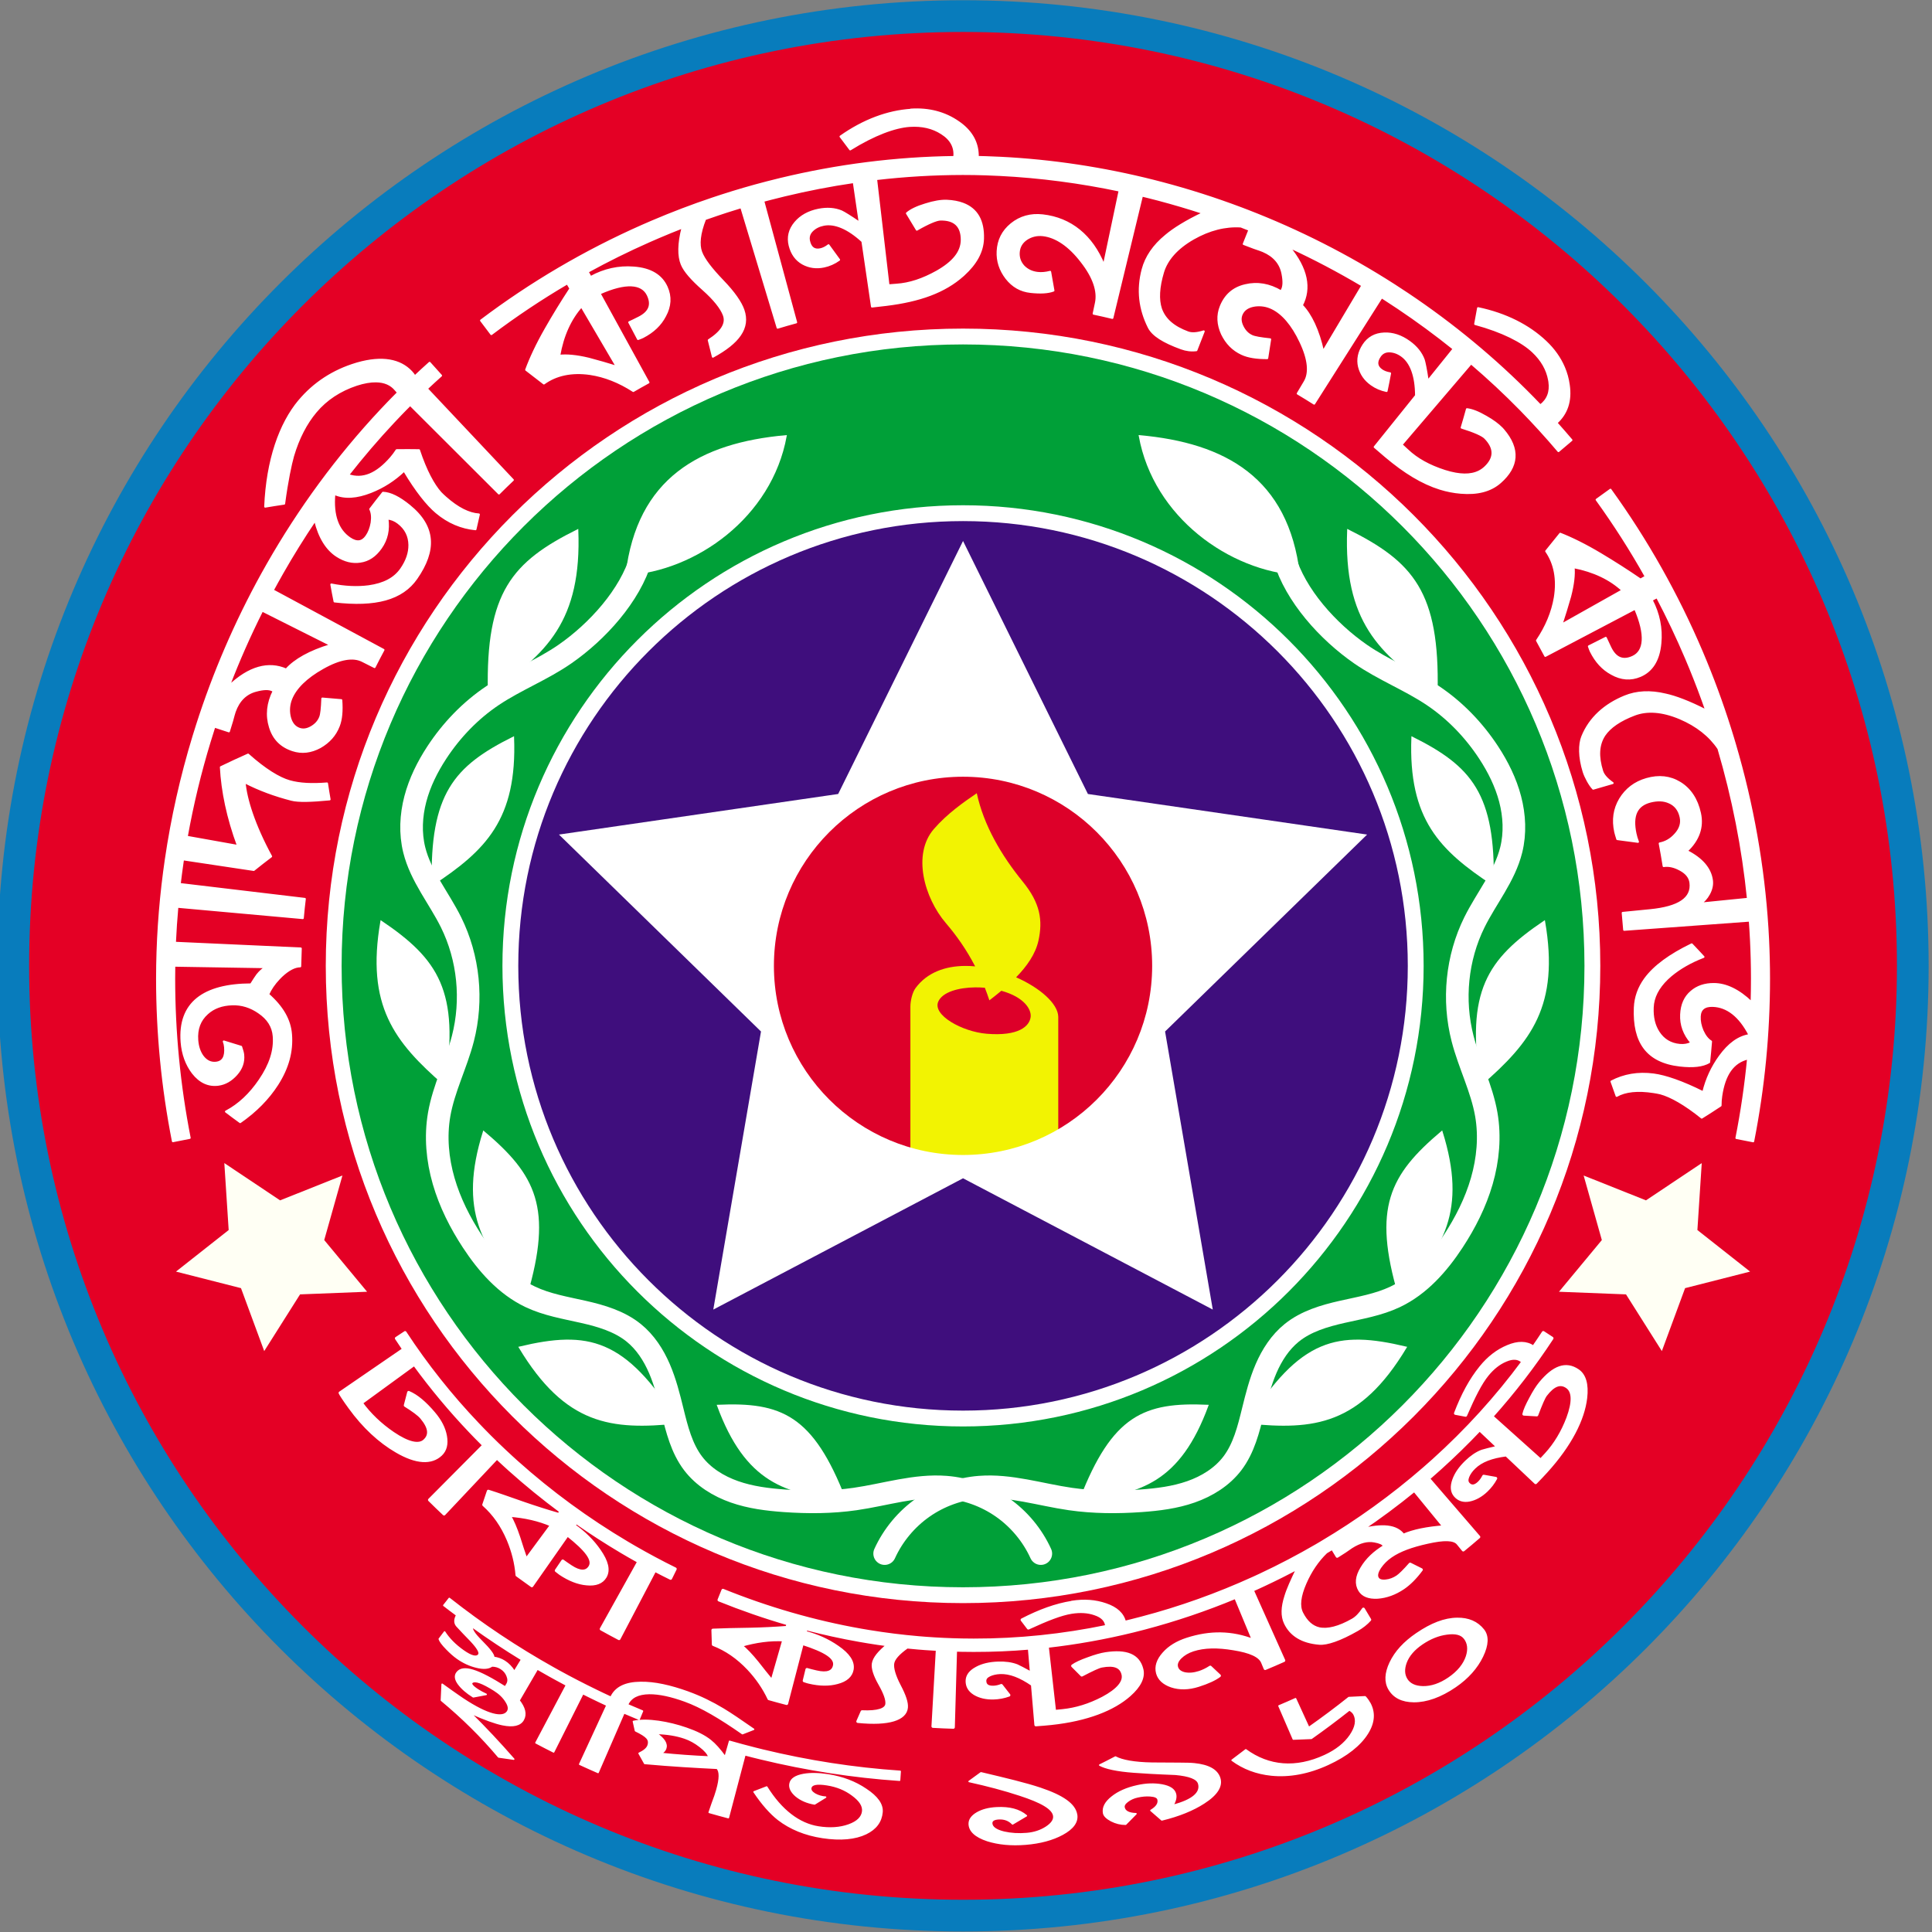 <?xml version="1.0" encoding="UTF-8" standalone="no"?>
<!-- Created with Inkscape (http://www.inkscape.org/) -->

<svg
   width="250"
   height="250"
   viewBox="0 0 66.146 66.146"
   version="1.1"
   id="svg26062"
   xmlns="http://www.w3.org/2000/svg"
   xmlns:svg="http://www.w3.org/2000/svg"
   xmlns:rdf="http://www.w3.org/1999/02/22-rdf-syntax-ns#"
   xmlns:cc="http://creativecommons.org/ns#"
   xmlns:dc="http://purl.org/dc/elements/1.1/">
  <rect x="0" y="0" width="66.146" height="66.146" fill="#808080" stroke="none"/>
  <title
     id="title26388">Adamjee Cantonment College Monogram</title>
  <defs
     id="defs26059" />
  <g
     id="layer1">
    <g
       id="g25845"
       transform="matrix(1.285,0,0,1.285,-229.996,21.841)">
      <path
         d="m 179.339,8.737 c 0,-13.976 11.33,-25.305 25.305,-25.305 13.976,0 25.305,11.33 25.305,25.305 0,13.976 -11.33,25.305 -25.305,25.305 -13.976,0 -25.305,-11.33 -25.305,-25.305 z"
         fill="#4472c4"
         fill-rule="evenodd"
         id="path955"
         style="fill:#e40025;fill-opacity:1;stroke:#087cbc;stroke-width:0.845;stroke-miterlimit:4;stroke-dasharray:none;stroke-opacity:1" />
      <path
         d="m 187.876,8.737 c 0,-9.261 7.507,-16.768 16.768,-16.768 9.261,0 16.768,7.507 16.768,16.768 0,9.261 -7.507,16.768 -16.768,16.768 -9.261,0 -16.768,-7.507 -16.768,-16.768 z"
         fill="#4472c4"
         fill-rule="evenodd"
         id="path7807"
         style="fill:#00a038;fill-opacity:1;stroke:#ffffff;stroke-width:0.422;stroke-miterlimit:4;stroke-dasharray:none;stroke-opacity:1" />
      <path
         d="m 192.583,8.737 c 0,-6.661 5.4,-12.061 12.061,-12.061 6.661,0 12.061,5.4 12.061,12.061 0,6.661 -5.4,12.061 -12.061,12.061 -6.661,0 -12.061,-5.4 -12.061,-12.061 z"
         fill="#4472c4"
         fill-rule="evenodd"
         id="path10870"
         style="fill:#3f0e7d;fill-opacity:1;stroke:#ffffff;stroke-width:0.422;stroke-miterlimit:4;stroke-dasharray:none;stroke-opacity:1" />
      <g
         id="g24955">
        <path
           id="path46329"
           style="fill:#fffff4;fill-opacity:1;fill-rule:evenodd;stroke-width:0.045"
           d="m 188.766,17.42 -1.786,0.07 -0.955,1.511 -0.619,-1.677 -1.732,-0.441 1.404,-1.107 -0.116,-1.784 1.486,0.993 1.661,-0.662 -0.485,1.72 z" />
        <path
           id="path46525"
           style="fill:#fffff4;fill-opacity:1;fill-rule:evenodd;stroke-width:0.045"
           d="m 220.522,17.42 1.786,0.07 0.955,1.511 0.619,-1.677 1.732,-0.441 -1.404,-1.107 0.116,-1.784 -1.486,0.993 -1.661,-0.662 0.485,1.72 z" />
      </g>
      <g
         id="g62035"
         transform="matrix(0.169,0,0,0.169,237.038,-52.446)">
        <g
           id="g61806"
           transform="translate(-300.839,214.468)">
          <path
             style="fill:#ffffff;fill-opacity:1;stroke:#ffffff;stroke-width:0.265px;stroke-linecap:butt;stroke-linejoin:miter;stroke-opacity:1"
             d="M 56.092,85.857 C 57.876,70.724 67.76,65.242 81.227,64.029 78.902,76.795 66.952,85.215 56.092,85.857 Z"
             id="path59615" />
          <path
             style="fill:#ffffff;fill-opacity:1;stroke:#ffffff;stroke-width:0.265px;stroke-linecap:butt;stroke-linejoin:miter;stroke-opacity:1"
             d="M 34.376,104.377 C 34.044,88.703 38.168,83.964 48.374,78.88 48.922,93.058 43.453,98.381 34.376,104.377 Z"
             id="path59982" />
          <path
             style="fill:#ffffff;fill-opacity:1;stroke:#ffffff;stroke-width:0.241px;stroke-linecap:butt;stroke-linejoin:miter;stroke-opacity:1"
             d="m 25.52,134.749 c -0.302,-14.265 3.451,-18.577 12.739,-23.204 0.499,12.903 -4.478,17.747 -12.739,23.204 z"
             id="path60336" />
          <path
             style="fill:#ffffff;fill-opacity:1;stroke:#ffffff;stroke-width:0.251px;stroke-linecap:butt;stroke-linejoin:miter;stroke-opacity:1"
             d="m 27.383,166.256 c 2.271,-14.678 -1.01,-19.643 -9.958,-25.693 -2.287,13.245 2.183,18.927 9.958,25.693 z"
             id="path60338" />
          <path
             style="fill:#ffffff;fill-opacity:1;stroke:#ffffff;stroke-width:0.246px;stroke-linecap:butt;stroke-linejoin:miter;stroke-opacity:1"
             d="m 40.332,199.506 c 4.044,-13.77 1.394,-18.917 -6.748,-25.786 -3.886,12.397 -0.142,18.374 6.748,25.786 z"
             id="path60420" />
          <path
             style="fill:#ffffff;fill-opacity:1;stroke:#ffffff;stroke-width:0.266px;stroke-linecap:butt;stroke-linejoin:miter;stroke-opacity:1"
             d="m 64.128,219.592 c -8.299,-13.248 -14.114,-14.442 -24.878,-11.88 7.312,12.148 14.499,12.934 24.878,11.88 z"
             id="path60422" />
          <path
             style="fill:#ffffff;fill-opacity:1;stroke:#ffffff;stroke-width:0.241px;stroke-linecap:butt;stroke-linejoin:miter;stroke-opacity:1"
             d="m 90.558,231.653 c -5.117,-13.172 -10.076,-15.221 -20.068,-14.775 4.427,12.028 10.674,13.947 20.068,14.775 z"
             id="path60588" />
          <path
             style="fill:none;stroke:#ffffff;stroke-width:3.565;stroke-linecap:round;stroke-linejoin:round;stroke-miterlimit:4;stroke-dasharray:none;stroke-opacity:1"
             d="m 121.421,240.222 c -1.324,-2.907 -3.438,-5.449 -6.054,-7.28 -2.617,-1.832 -5.729,-2.948 -8.913,-3.196 -4.811,-0.376 -9.536,1.182 -14.312,1.871 -3.681,0.531 -7.422,0.544 -11.132,0.281 -2.67,-0.19 -5.354,-0.527 -7.881,-1.412 -2.526,-0.884 -4.904,-2.352 -6.525,-4.482 -1.812,-2.381 -2.553,-5.382 -3.267,-8.287 -0.556,-2.262 -1.127,-4.534 -2.05,-6.672 -0.924,-2.138 -2.226,-4.156 -4.037,-5.621 -2.255,-1.824 -5.131,-2.674 -7.96,-3.313 -2.829,-0.639 -5.732,-1.121 -8.352,-2.364 -3.853,-1.828 -6.791,-5.164 -9.131,-8.729 -1.938,-2.953 -3.552,-6.142 -4.531,-9.536 -0.979,-3.394 -1.311,-7.002 -0.708,-10.483 0.715,-4.125 2.698,-7.92 3.742,-11.974 1.565,-6.077 0.915,-12.712 -1.871,-18.335 -1.901,-3.837 -4.771,-7.256 -5.8,-11.412 -0.649,-2.622 -0.513,-5.404 0.172,-8.017 0.684,-2.613 1.903,-5.065 3.383,-7.324 2.311,-3.528 5.29,-6.632 8.793,-8.98 3.645,-2.443 7.806,-4.047 11.412,-6.548 5.089,-3.53 10.275,-9.212 12.02,-15.154"
             id="path60789" />
        </g>
        <g
           id="g62015"
           transform="matrix(-1,0,0,1,-82.617,214.468)">
          <path
             style="fill:#ffffff;fill-opacity:1;stroke:#ffffff;stroke-width:0.265px;stroke-linecap:butt;stroke-linejoin:miter;stroke-opacity:1"
             d="M 56.092,85.857 C 57.876,70.724 67.76,65.242 81.227,64.029 78.902,76.795 66.952,85.215 56.092,85.857 Z"
             id="path61999" />
          <path
             style="fill:#ffffff;fill-opacity:1;stroke:#ffffff;stroke-width:0.265px;stroke-linecap:butt;stroke-linejoin:miter;stroke-opacity:1"
             d="M 34.376,104.377 C 34.044,88.703 38.168,83.964 48.374,78.88 48.922,93.058 43.453,98.381 34.376,104.377 Z"
             id="path62001" />
          <path
             style="fill:#ffffff;fill-opacity:1;stroke:#ffffff;stroke-width:0.241px;stroke-linecap:butt;stroke-linejoin:miter;stroke-opacity:1"
             d="m 25.52,134.749 c -0.302,-14.265 3.451,-18.577 12.739,-23.204 0.499,12.903 -4.478,17.747 -12.739,23.204 z"
             id="path62003" />
          <path
             style="fill:#ffffff;fill-opacity:1;stroke:#ffffff;stroke-width:0.251px;stroke-linecap:butt;stroke-linejoin:miter;stroke-opacity:1"
             d="m 27.383,166.256 c 2.271,-14.678 -1.01,-19.643 -9.958,-25.693 -2.287,13.245 2.183,18.927 9.958,25.693 z"
             id="path62005" />
          <path
             style="fill:#ffffff;fill-opacity:1;stroke:#ffffff;stroke-width:0.246px;stroke-linecap:butt;stroke-linejoin:miter;stroke-opacity:1"
             d="m 40.332,199.506 c 4.044,-13.77 1.394,-18.917 -6.748,-25.786 -3.886,12.397 -0.142,18.374 6.748,25.786 z"
             id="path62007" />
          <path
             style="fill:#ffffff;fill-opacity:1;stroke:#ffffff;stroke-width:0.266px;stroke-linecap:butt;stroke-linejoin:miter;stroke-opacity:1"
             d="m 64.128,219.592 c -8.299,-13.248 -14.114,-14.442 -24.878,-11.88 7.312,12.148 14.499,12.934 24.878,11.88 z"
             id="path62009" />
          <path
             style="fill:#ffffff;fill-opacity:1;stroke:#ffffff;stroke-width:0.241px;stroke-linecap:butt;stroke-linejoin:miter;stroke-opacity:1"
             d="m 90.558,231.653 c -5.117,-13.172 -10.076,-15.221 -20.068,-14.775 4.427,12.028 10.674,13.947 20.068,14.775 z"
             id="path62011" />
          <path
             style="fill:none;stroke:#ffffff;stroke-width:3.565;stroke-linecap:round;stroke-linejoin:round;stroke-miterlimit:4;stroke-dasharray:none;stroke-opacity:1"
             d="m 121.421,240.222 c -1.324,-2.907 -3.438,-5.449 -6.054,-7.28 -2.617,-1.832 -5.729,-2.948 -8.913,-3.196 -4.811,-0.376 -9.536,1.182 -14.312,1.871 -3.681,0.531 -7.422,0.544 -11.132,0.281 -2.67,-0.19 -5.354,-0.527 -7.881,-1.412 -2.526,-0.884 -4.904,-2.352 -6.525,-4.482 -1.812,-2.381 -2.553,-5.382 -3.267,-8.287 -0.556,-2.262 -1.127,-4.534 -2.05,-6.672 -0.924,-2.138 -2.226,-4.156 -4.037,-5.621 -2.255,-1.824 -5.131,-2.674 -7.96,-3.313 -2.829,-0.639 -5.732,-1.121 -8.352,-2.364 -3.853,-1.828 -6.791,-5.164 -9.131,-8.729 -1.938,-2.953 -3.552,-6.142 -4.531,-9.536 -0.979,-3.394 -1.311,-7.002 -0.708,-10.483 0.715,-4.125 2.698,-7.92 3.742,-11.974 1.565,-6.077 0.915,-12.712 -1.871,-18.335 -1.901,-3.837 -4.771,-7.256 -5.8,-11.412 -0.649,-2.622 -0.513,-5.404 0.172,-8.017 0.684,-2.613 1.903,-5.065 3.383,-7.324 2.311,-3.528 5.29,-6.632 8.793,-8.98 3.645,-2.443 7.806,-4.047 11.412,-6.548 5.089,-3.53 10.275,-9.212 12.02,-15.154"
             id="path62013" />
        </g>
      </g>
      <path
         id="path8371"
         style="fill:#ffffff;fill-opacity:1;stroke:#ffffff;stroke-width:0.053;stroke-linecap:round;stroke-linejoin:round;stroke-miterlimit:4;stroke-dasharray:none;stroke-opacity:1"
         d="m 221.894,-3.949 -0.369,0.266 c 0.475,0.658 0.912,1.342 1.309,2.049 l -0.14,0.079 c -0.349,-0.239 -0.701,-0.464 -1.056,-0.676 -0.418,-0.25 -0.783,-0.428 -1.082,-0.545 -0.124,0.156 -0.249,0.311 -0.375,0.465 0.228,0.327 0.309,0.746 0.23,1.235 -0.067,0.393 -0.226,0.776 -0.475,1.145 0.075,0.136 0.149,0.272 0.222,0.41 l 2.393,-1.258 c 0.302,0.705 0.255,1.137 -0.063,1.283 -0.264,0.121 -0.46,0.036 -0.597,-0.246 -0.05,-0.103 -0.091,-0.19 -0.122,-0.261 l -0.45,0.227 c 0.022,0.064 0.038,0.108 0.05,0.132 0.137,0.275 0.319,0.474 0.555,0.601 0.253,0.143 0.509,0.165 0.766,0.055 0.308,-0.132 0.494,-0.418 0.534,-0.87 0.038,-0.397 -0.04,-0.786 -0.232,-1.153 l 0.143,-0.075 c 0.279,0.531 0.537,1.074 0.772,1.626 0.039,0.091 0.077,0.183 0.115,0.275 0.151,0.369 0.293,0.743 0.424,1.12 -0.455,-0.233 -0.822,-0.37 -1.082,-0.426 -0.415,-0.1 -0.777,-0.077 -1.089,0.051 -0.528,0.216 -0.93,0.571 -1.132,1.069 -0.081,0.199 -0.087,0.54 0.037,0.937 0.043,0.137 0.158,0.354 0.254,0.451 l 0.518,-0.15 c -0.153,-0.108 -0.245,-0.212 -0.279,-0.318 -0.122,-0.39 -0.106,-0.705 0.06,-0.959 0.145,-0.214 0.413,-0.4 0.806,-0.548 0.327,-0.123 0.731,-0.101 1.206,0.099 0.451,0.192 0.796,0.465 1.026,0.808 0.385,1.306 0.65,2.647 0.786,4.002 l -1.276,0.128 c 0.093,-0.052 0.174,-0.138 0.24,-0.259 0.066,-0.122 0.092,-0.243 0.077,-0.36 -0.04,-0.312 -0.266,-0.579 -0.671,-0.782 0.314,-0.294 0.434,-0.636 0.352,-1.009 -0.081,-0.372 -0.264,-0.645 -0.535,-0.81 -0.265,-0.162 -0.561,-0.192 -0.885,-0.1 -0.315,0.089 -0.549,0.271 -0.71,0.536 -0.157,0.265 -0.198,0.552 -0.128,0.875 0.008,0.038 0.027,0.1 0.055,0.19 0.184,0.023 0.367,0.047 0.551,0.073 -0.029,-0.074 -0.051,-0.148 -0.066,-0.22 -0.1,-0.474 0.022,-0.759 0.4,-0.854 0.186,-0.046 0.349,-0.041 0.489,0.02 0.166,0.068 0.272,0.201 0.314,0.396 0.036,0.163 -0.013,0.319 -0.147,0.462 -0.117,0.131 -0.255,0.209 -0.411,0.239 0.038,0.2 0.073,0.401 0.105,0.603 0.134,-0.021 0.281,0.01 0.44,0.097 0.164,0.087 0.256,0.203 0.274,0.345 0.054,0.419 -0.312,0.658 -1.073,0.733 l -0.732,0.072 c 0.015,0.15 0.028,0.3 0.039,0.451 l 3.347,-0.245 c 0.006,0.077 0.011,0.154 0.016,0.23 0.006,0.094 0.011,0.188 0.016,0.282 0.017,0.345 0.026,0.69 0.026,1.035 0,0.211 -0.003,0.422 -0.009,0.633 -0.346,-0.332 -0.684,-0.489 -1.001,-0.491 -0.248,-0.002 -0.449,0.068 -0.605,0.203 -0.171,0.144 -0.26,0.346 -0.272,0.609 -0.013,0.277 0.077,0.525 0.274,0.754 -0.088,0.048 -0.191,0.067 -0.308,0.057 -0.247,-0.022 -0.433,-0.136 -0.564,-0.335 -0.118,-0.181 -0.17,-0.4 -0.159,-0.662 0.011,-0.276 0.14,-0.527 0.388,-0.767 0.03,-0.029 0.062,-0.058 0.097,-0.087 0.237,-0.197 0.526,-0.363 0.868,-0.494 -0.104,-0.114 -0.209,-0.225 -0.314,-0.335 -0.582,0.281 -0.994,0.583 -1.24,0.916 0,1e-7 0,1e-7 0,1e-7 -0.173,0.237 -0.264,0.492 -0.276,0.773 -0.037,0.913 0.321,1.439 1.201,1.54 0.349,0.04 0.607,0.012 0.779,-0.089 0.019,-0.183 0.037,-0.367 0.051,-0.551 -0.089,-0.055 -0.164,-0.15 -0.225,-0.285 -0.057,-0.135 -0.082,-0.262 -0.076,-0.383 0.009,-0.194 0.124,-0.289 0.349,-0.281 0.377,0.013 0.713,0.262 0.978,0.778 -0.294,0.045 -0.554,0.237 -0.792,0.565 -0.212,0.292 -0.357,0.609 -0.442,0.959 -0.561,-0.281 -1.01,-0.433 -1.322,-0.474 -0.417,-0.055 -0.791,0.013 -1.123,0.186 0.047,0.127 0.093,0.255 0.137,0.384 0.23,-0.131 0.56,-0.168 0.989,-0.101 0.065,0.01 0.124,0.021 0.179,0.034 0.274,0.074 0.65,0.283 1.1,0.646 0.168,-0.105 0.336,-0.212 0.502,-0.323 -1.3e-4,-0.088 0.006,-0.172 0.018,-0.254 0.084,-0.571 0.31,-0.904 0.715,-1 -0.069,0.711 -0.172,1.419 -0.311,2.12 l 0.447,0.088 c 0.281,-1.427 0.422,-2.88 0.422,-4.333 -1.8e-4,-0.353 -0.009,-0.706 -0.026,-1.058 -0.005,-0.096 -0.01,-0.192 -0.016,-0.288 -0.104,-1.658 -0.396,-3.3 -0.864,-4.891 -0.018,-0.061 -0.036,-0.121 -0.054,-0.182 -0.207,-0.683 -0.446,-1.356 -0.717,-2.017 -0.038,-0.094 -0.077,-0.187 -0.117,-0.28 -0.647,-1.52 -1.462,-2.969 -2.43,-4.31 z m 0.319,2.681 -1.624,0.913 c 0.081,-0.246 0.158,-0.496 0.23,-0.749 0.084,-0.323 0.113,-0.586 0.093,-0.781 0.538,0.104 0.977,0.315 1.302,0.617 z M 203.259,-14.072 c -0.621,0.041 -1.263,0.278 -1.879,0.713 0.087,0.114 0.173,0.228 0.258,0.343 0.643,-0.4 1.191,-0.599 1.585,-0.626 0.328,-0.022 0.614,0.045 0.849,0.197 0.257,0.161 0.366,0.374 0.339,0.631 -1.561,0.02 -3.114,0.219 -4.625,0.583 -0.126,0.03 -0.251,0.062 -0.376,0.094 -0.405,0.105 -0.807,0.222 -1.205,0.351 -0.077,0.025 -0.154,0.05 -0.231,0.076 -0.548,0.184 -1.089,0.39 -1.62,0.617 -0.086,0.037 -0.172,0.074 -0.258,0.112 -1.521,0.673 -2.965,1.52 -4.294,2.523 l 0.274,0.363 c 0.648,-0.489 1.325,-0.941 2.025,-1.352 l 0.082,0.139 c -0.232,0.353 -0.451,0.71 -0.656,1.07 -0.242,0.423 -0.412,0.792 -0.523,1.094 0.159,0.121 0.317,0.242 0.473,0.365 0.322,-0.234 0.74,-0.324 1.229,-0.254 0.394,0.059 0.779,0.212 1.153,0.454 0.134,-0.078 0.268,-0.154 0.404,-0.228 l -1.302,-2.371 c 0.7,-0.314 1.133,-0.274 1.284,0.041 0.126,0.262 0.044,0.459 -0.236,0.601 -0.102,0.052 -0.188,0.094 -0.259,0.126 l 0.235,0.446 c 0.064,-0.023 0.107,-0.04 0.131,-0.053 0.272,-0.141 0.467,-0.326 0.59,-0.564 0.139,-0.255 0.157,-0.511 0.042,-0.767 -0.137,-0.306 -0.425,-0.488 -0.878,-0.52 -0.398,-0.032 -0.786,0.053 -1.149,0.253 l -0.078,-0.141 c 0.533,-0.293 1.079,-0.563 1.635,-0.809 0.084,-0.037 0.168,-0.074 0.253,-0.11 0.212,-0.091 0.426,-0.178 0.641,-0.262 -0.113,0.434 -0.113,0.763 -0.023,0.982 0.075,0.183 0.268,0.401 0.571,0.669 0.301,0.267 0.481,0.499 0.55,0.681 0.086,0.228 -0.053,0.446 -0.401,0.672 0.036,0.147 0.073,0.294 0.11,0.44 0.686,-0.375 0.979,-0.766 0.814,-1.243 -0.07,-0.201 -0.25,-0.466 -0.552,-0.778 -0.305,-0.318 -0.499,-0.568 -0.574,-0.766 -0.075,-0.2 -0.047,-0.496 0.105,-0.881 0.115,-0.041 0.23,-0.08 0.345,-0.119 0.075,-0.025 0.151,-0.05 0.226,-0.075 0.13,-0.042 0.26,-0.083 0.391,-0.122 l 0.97,3.211 c 0.164,-0.05 0.328,-0.097 0.494,-0.142 l -0.877,-3.237 c 0.067,-0.018 0.134,-0.036 0.202,-0.053 0.122,-0.032 0.245,-0.063 0.368,-0.092 0.608,-0.146 1.223,-0.266 1.842,-0.356 l 0.159,1.087 c -0.251,-0.173 -0.422,-0.276 -0.488,-0.306 -0.178,-0.074 -0.383,-0.089 -0.61,-0.044 -0.265,0.053 -0.473,0.169 -0.619,0.342 -0.158,0.186 -0.205,0.391 -0.15,0.613 0.056,0.222 0.172,0.38 0.344,0.478 0.176,0.097 0.365,0.123 0.57,0.08 0.144,-0.03 0.278,-0.09 0.403,-0.179 -0.092,-0.13 -0.186,-0.259 -0.282,-0.388 -0.073,0.057 -0.145,0.093 -0.217,0.108 -0.161,0.034 -0.262,-0.039 -0.302,-0.221 -0.023,-0.105 0.004,-0.197 0.083,-0.276 0.079,-0.079 0.182,-0.131 0.307,-0.156 0.292,-0.058 0.647,0.087 1.032,0.441 l 0.255,1.738 c 0.151,-0.017 0.274,-0.031 0.383,-0.044 0.883,-0.109 1.545,-0.342 2.04,-0.783 0.008,-0.007 0.015,-0.014 0.022,-0.02 0.323,-0.295 0.502,-0.609 0.513,-0.96 0.014,-0.475 -0.158,-0.79 -0.535,-0.932 -0.122,-0.046 -0.266,-0.073 -0.429,-0.08 -0.154,-0.006 -0.345,0.026 -0.571,0.098 -0.226,0.068 -0.39,0.148 -0.492,0.236 0.09,0.145 0.178,0.291 0.264,0.437 0.311,-0.179 0.525,-0.266 0.621,-0.269 0.386,-0.012 0.575,0.174 0.576,0.537 5.7e-4,0.329 -0.23,0.602 -0.661,0.847 -0.377,0.211 -0.73,0.328 -1.08,0.351 -0.07,0.005 -0.14,0.01 -0.211,0.016 l -0.33,-2.83 c 0.766,-0.089 1.538,-0.135 2.311,-0.136 0.203,1.57e-4 0.406,0.003 0.608,0.01 0.127,0.004 0.253,0.009 0.38,0.016 1.073,0.054 2.14,0.195 3.189,0.416 l -0.419,1.986 c -0.32,-0.783 -0.885,-1.242 -1.631,-1.326 -0.32,-0.036 -0.601,0.044 -0.834,0.233 -0.233,0.19 -0.351,0.432 -0.366,0.721 -0.014,0.266 0.067,0.506 0.233,0.722 0.17,0.217 0.383,0.337 0.647,0.365 0.26,0.028 0.461,0.018 0.607,-0.037 -0.028,-0.166 -0.057,-0.333 -0.088,-0.499 -0.119,0.031 -0.23,0.041 -0.333,0.029 -0.151,-0.017 -0.276,-0.076 -0.376,-0.179 -0.096,-0.107 -0.139,-0.232 -0.127,-0.377 0.012,-0.144 0.08,-0.26 0.208,-0.347 0.132,-0.086 0.279,-0.12 0.439,-0.102 0.342,0.04 0.696,0.274 1.024,0.702 0.333,0.424 0.449,0.797 0.385,1.101 l -0.061,0.288 c 0.167,0.035 0.333,0.073 0.499,0.113 l 0.789,-3.259 c 0.065,0.016 0.13,0.032 0.195,0.048 0.08,0.02 0.159,0.041 0.238,0.061 0.403,0.107 0.803,0.225 1.199,0.355 -0.462,0.22 -0.793,0.429 -0.995,0.601 -0.33,0.269 -0.531,0.573 -0.618,0.897 -0.148,0.55 -0.08,1.065 0.161,1.546 0.106,0.213 0.394,0.391 0.863,0.562 0.136,0.05 0.27,0.066 0.406,0.049 l 0.196,-0.502 c -0.178,0.056 -0.316,0.066 -0.42,0.028 -0.381,-0.14 -0.619,-0.343 -0.72,-0.63 -0.081,-0.245 -0.065,-0.57 0.055,-0.972 0.1,-0.334 0.362,-0.642 0.809,-0.898 0.426,-0.242 0.854,-0.349 1.266,-0.322 0.076,0.029 0.152,0.059 0.227,0.089 l -0.151,0.377 c 0.069,0.027 0.158,0.061 0.274,0.104 0.12,0.04 0.201,0.069 0.241,0.086 0.292,0.125 0.465,0.329 0.517,0.601 0.041,0.205 0.033,0.35 -0.017,0.434 l -0.018,0.038 c -0.312,-0.186 -0.635,-0.241 -0.955,-0.164 -0.319,0.073 -0.534,0.265 -0.654,0.564 -0.096,0.238 -0.081,0.482 0.032,0.733 0.12,0.248 0.293,0.424 0.528,0.533 0.169,0.079 0.393,0.114 0.678,0.113 0.027,-0.167 0.053,-0.334 0.078,-0.502 -0.253,-0.027 -0.414,-0.054 -0.49,-0.09 -0.107,-0.05 -0.188,-0.134 -0.246,-0.252 -0.058,-0.118 -0.067,-0.226 -0.023,-0.325 0.056,-0.128 0.174,-0.207 0.355,-0.233 0.159,-0.02 0.312,0.004 0.456,0.074 0.276,0.133 0.538,0.432 0.754,0.892 0.227,0.477 0.253,0.834 0.114,1.066 l -0.186,0.313 c 0.147,0.088 0.294,0.177 0.438,0.269 l 1.798,-2.834 c 0.029,0.019 0.059,0.037 0.088,0.056 0.119,0.076 0.238,0.154 0.355,0.233 0.507,0.34 1,0.702 1.476,1.085 l -0.69,0.857 c -0.044,-0.303 -0.085,-0.498 -0.107,-0.566 -0.067,-0.181 -0.195,-0.342 -0.383,-0.478 -0.219,-0.159 -0.446,-0.233 -0.672,-0.222 -0.244,0.01 -0.427,0.115 -0.552,0.306 -0.125,0.192 -0.163,0.384 -0.118,0.577 0.049,0.196 0.158,0.352 0.329,0.474 0.12,0.086 0.255,0.144 0.406,0.175 0.033,-0.156 0.064,-0.313 0.093,-0.471 -0.092,-0.015 -0.167,-0.043 -0.227,-0.086 -0.134,-0.095 -0.15,-0.219 -0.043,-0.373 0.061,-0.088 0.148,-0.131 0.26,-0.126 0.112,0.005 0.22,0.044 0.324,0.12 0.241,0.175 0.376,0.534 0.378,1.058 l -1.102,1.37 c 0.115,0.099 0.21,0.181 0.294,0.252 0.503,0.424 0.971,0.711 1.449,0.86 0,0 0,10e-8 0,10e-8 0.182,0.056 0.365,0.092 0.55,0.107 0.436,0.037 0.789,-0.047 1.052,-0.279 0.47,-0.414 0.519,-0.886 0.082,-1.395 -0.013,-0.015 -0.026,-0.029 -0.04,-0.044 0,0 0,0 0,0 0,0 0,0 0,0 -0.1,-0.102 -0.24,-0.206 -0.421,-0.308 -0.204,-0.119 -0.374,-0.185 -0.508,-0.2 -0.045,0.165 -0.092,0.328 -0.141,0.491 0.343,0.106 0.553,0.203 0.621,0.272 0.033,0.033 0.062,0.066 0.086,0.099 0,0 0,0 0,0 0.18,0.24 0.147,0.47 -0.086,0.688 -0.188,0.176 -0.451,0.226 -0.785,0.166 0,0 0,0 0,0 -0.09,-0.016 -0.186,-0.04 -0.287,-0.072 -0.412,-0.133 -0.739,-0.312 -0.994,-0.554 -0.052,-0.048 -0.103,-0.096 -0.156,-0.144 l 1.852,-2.168 c 0.459,0.392 0.901,0.804 1.323,1.235 0.348,0.356 0.683,0.724 1.005,1.104 l 0.347,-0.294 c -0.131,-0.155 -0.265,-0.308 -0.4,-0.459 0.274,-0.246 0.391,-0.581 0.328,-1.011 -0.022,-0.162 -0.065,-0.318 -0.129,-0.467 -0.107,-0.25 -0.27,-0.481 -0.489,-0.687 -0.452,-0.427 -1.061,-0.736 -1.799,-0.891 -0.025,0.141 -0.05,0.282 -0.077,0.422 0.73,0.199 1.249,0.465 1.536,0.735 0.24,0.225 0.384,0.481 0.433,0.756 0.003,0.015 0.005,0.03 0.008,0.045 0,0 0,0 0,0 0.04,0.276 -0.044,0.485 -0.24,0.633 -0.065,-0.069 -0.131,-0.137 -0.197,-0.204 -1.015,-1.035 -2.136,-1.961 -3.337,-2.765 -0.12,-0.08 -0.241,-0.16 -0.363,-0.238 -1.23,-0.789 -2.538,-1.452 -3.9,-1.979 -0.059,-0.023 -0.118,-0.045 -0.178,-0.068 -0.686,-0.258 -1.384,-0.482 -2.093,-0.669 -0.081,-0.021 -0.162,-0.042 -0.243,-0.063 -1.33,-0.335 -2.694,-0.543 -4.068,-0.612 -0.129,-0.007 -0.259,-0.012 -0.389,-0.016 -0.074,-0.002 -0.148,-0.004 -0.221,-0.006 0.006,-0.326 -0.122,-0.609 -0.401,-0.842 0,0 0,0 0,0 -0.036,-0.03 -0.075,-0.059 -0.116,-0.087 -0.358,-0.25 -0.788,-0.364 -1.269,-0.332 0,2.4e-5 1e-5,4.7e-5 2e-5,7.1e-5 z m 10.068,3.652 c 0.669,0.309 1.322,0.653 1.956,1.03 l -1.046,1.758 c -0.126,-0.569 -0.325,-0.983 -0.565,-1.23 0.234,-0.448 0.143,-0.977 -0.345,-1.559 z m -18.849,1.588 0.943,1.608 c -0.247,-0.077 -0.498,-0.149 -0.752,-0.216 -0.324,-0.078 -0.588,-0.101 -0.783,-0.078 0.093,-0.54 0.296,-0.983 0.591,-1.314 z m -7.522,2.516 c -0.51,0.611 -0.853,1.578 -0.905,2.818 0.169,-0.029 0.337,-0.055 0.505,-0.08 0.081,-0.609 0.176,-1.051 0.237,-1.267 0.141,-0.478 0.348,-0.876 0.608,-1.184 0.273,-0.325 0.64,-0.569 1.087,-0.717 0.195,-0.063 0.367,-0.092 0.515,-0.09 0,0 0,0 0,0 0,0 0,0 0,0 0.231,0.003 0.404,0.081 0.523,0.226 0.022,0.025 0.043,0.05 0.065,0.074 -0.046,0.046 -0.093,0.093 -0.139,0.14 -0.038,0.039 -0.075,0.077 -0.113,0.116 -0.065,0.068 -0.13,0.136 -0.194,0.204 -1.171,1.249 -2.186,2.635 -3.031,4.117 -0.05,0.088 -0.1,0.176 -0.149,0.265 -0.706,1.279 -1.286,2.626 -1.731,4.017 -0.032,0.099 -0.063,0.198 -0.093,0.297 -0.328,1.075 -0.575,2.174 -0.738,3.287 -0.016,0.108 -0.031,0.216 -0.045,0.324 -0.124,0.942 -0.187,1.892 -0.188,2.844 -3e-5,1.453 0.141,2.907 0.422,4.334 l 0.447,-0.088 c -0.275,-1.398 -0.413,-2.822 -0.413,-4.245 4e-5,-0.114 0.001,-0.229 0.003,-0.343 l 2.439,0.04 c -0.08,0.047 -0.156,0.115 -0.227,0.203 -0.017,0.023 -0.04,0.056 -0.069,0.1 -0.027,0.042 -0.061,0.094 -0.099,0.155 -1.265,0.006 -1.929,0.496 -1.849,1.537 0.025,0.32 0.126,0.596 0.298,0.822 0.194,0.248 0.424,0.349 0.683,0.314 0.181,-0.025 0.34,-0.118 0.48,-0.275 0.14,-0.157 0.2,-0.331 0.18,-0.527 -0.005,-0.046 -0.023,-0.115 -0.055,-0.208 -0.154,-0.046 -0.308,-0.093 -0.462,-0.142 0.018,0.046 0.029,0.096 0.034,0.152 0.022,0.255 -0.055,0.394 -0.242,0.414 -0.139,0.015 -0.258,-0.042 -0.356,-0.172 -0.081,-0.113 -0.13,-0.257 -0.143,-0.431 -0.022,-0.295 0.068,-0.533 0.266,-0.709 0.171,-0.156 0.393,-0.235 0.664,-0.244 0.257,-0.009 0.493,0.067 0.71,0.217 0.246,0.167 0.377,0.375 0.397,0.633 0.03,0.38 -0.095,0.761 -0.374,1.17 -0.251,0.369 -0.547,0.653 -0.899,0.838 0.126,0.096 0.252,0.189 0.379,0.281 0.42,-0.292 0.748,-0.628 0.99,-1.004 0.281,-0.44 0.401,-0.875 0.365,-1.335 -0.03,-0.387 -0.231,-0.733 -0.608,-1.064 0.062,-0.142 0.158,-0.284 0.289,-0.422 0.021,-0.022 0.042,-0.043 0.064,-0.065 0.187,-0.175 0.356,-0.26 0.5,-0.261 0.003,-0.159 0.008,-0.317 0.015,-0.476 l -3.353,-0.152 c 0.015,-0.32 0.036,-0.64 0.065,-0.959 l 3.342,0.302 c 0.015,-0.171 0.033,-0.342 0.054,-0.512 l -3.333,-0.397 c 0.011,-0.089 0.022,-0.177 0.033,-0.266 0.014,-0.106 0.029,-0.212 0.044,-0.317 0.004,-0.025 0.007,-0.049 0.011,-0.074 l 1.884,0.283 c 0.153,-0.123 0.307,-0.244 0.463,-0.361 -0.452,-0.832 -0.669,-1.526 -0.707,-1.977 0.387,0.2 0.804,0.353 1.247,0.467 0.188,0.049 0.522,0.038 1.018,-0.009 -0.025,-0.141 -0.047,-0.283 -0.069,-0.425 -0.4,0.032 -0.731,0.017 -0.997,-0.059 -0.28,-0.079 -0.659,-0.31 -1.106,-0.71 -0.242,0.107 -0.484,0.219 -0.725,0.336 0.033,0.633 0.178,1.345 0.457,2.098 l -1.366,-0.244 c 0.154,-0.86 0.359,-1.71 0.614,-2.545 0.03,-0.097 0.06,-0.194 0.091,-0.291 0.011,-0.033 0.021,-0.066 0.032,-0.099 l 0.386,0.126 c 0.023,-0.07 0.051,-0.162 0.086,-0.28 0.032,-0.122 0.056,-0.205 0.07,-0.246 0.106,-0.299 0.297,-0.486 0.565,-0.556 0.202,-0.055 0.347,-0.057 0.434,-0.012 l 0.039,0.016 c -0.165,0.324 -0.198,0.651 -0.1,0.965 0.094,0.314 0.299,0.516 0.606,0.616 0.244,0.08 0.487,0.049 0.73,-0.082 0.24,-0.137 0.404,-0.323 0.498,-0.565 0.068,-0.175 0.088,-0.402 0.067,-0.687 -0.168,-0.016 -0.337,-0.03 -0.506,-0.043 -0.01,0.255 -0.026,0.418 -0.057,0.496 -0.043,0.11 -0.121,0.198 -0.235,0.264 -0.114,0.066 -0.221,0.082 -0.323,0.045 -0.132,-0.048 -0.218,-0.16 -0.256,-0.339 -0.031,-0.158 -0.017,-0.312 0.043,-0.461 0.114,-0.285 0.395,-0.567 0.839,-0.816 0.46,-0.261 0.814,-0.313 1.056,-0.191 l 0.325,0.164 c 0.077,-0.154 0.157,-0.307 0.238,-0.458 L 186.253,-1.269 c 0.036,-0.068 0.073,-0.135 0.11,-0.202 0.048,-0.087 0.097,-0.173 0.146,-0.26 0.272,-0.478 0.563,-0.946 0.871,-1.402 0.113,0.465 0.316,0.778 0.582,0.949 0.208,0.134 0.415,0.183 0.619,0.152 0.221,-0.03 0.403,-0.152 0.554,-0.367 0.159,-0.226 0.215,-0.483 0.173,-0.781 0.1,0.007 0.197,0.046 0.289,0.117 0.196,0.151 0.292,0.346 0.296,0.584 0.003,0.216 -0.071,0.427 -0.219,0.642 -0.176,0.254 -0.459,0.403 -0.864,0.46 -0.306,0.04 -0.638,0.025 -0.997,-0.047 0.027,0.152 0.055,0.302 0.086,0.452 1.095,0.127 1.798,-0.062 2.182,-0.615 0.518,-0.746 0.498,-1.379 -0.189,-1.937 -0.272,-0.221 -0.505,-0.337 -0.703,-0.344 -0.115,0.144 -0.228,0.289 -0.339,0.436 0.046,0.094 0.058,0.214 0.037,0.361 -0.025,0.144 -0.071,0.265 -0.141,0.363 -0.112,0.159 -0.259,0.177 -0.444,0.05 -0.311,-0.212 -0.461,-0.602 -0.408,-1.179 0.272,0.12 0.594,0.097 0.971,-0.051 0.335,-0.132 0.628,-0.321 0.888,-0.569 0.32,0.538 0.617,0.908 0.857,1.11 0.321,0.271 0.672,0.415 1.044,0.451 0.028,-0.131 0.058,-0.263 0.09,-0.394 -0.263,-0.016 -0.561,-0.163 -0.886,-0.451 -0.049,-0.043 -0.093,-0.085 -0.132,-0.125 -0.19,-0.21 -0.395,-0.588 -0.577,-1.136 -0.198,-0.003 -0.397,-0.004 -0.596,-7.05e-4 -0.048,0.074 -0.098,0.142 -0.152,0.204 -0.379,0.435 -0.747,0.594 -1.14,0.458 0.384,-0.49 0.789,-0.964 1.216,-1.419 0.063,-0.067 0.126,-0.134 0.19,-0.2 0.037,-0.038 0.074,-0.076 0.111,-0.114 0.045,-0.046 0.09,-0.091 0.135,-0.136 l 2.366,2.362 c 0.122,-0.122 0.245,-0.242 0.371,-0.361 l -2.292,-2.433 c 0.125,-0.118 0.251,-0.234 0.379,-0.348 L 190.431,-7.33 c -0.133,0.119 -0.264,0.239 -0.393,0.361 -0.028,-0.044 -0.059,-0.086 -0.095,-0.123 -0.298,-0.316 -0.774,-0.411 -1.432,-0.224 -0.01,0.003 -0.02,0.006 -0.03,0.009 -0.617,0.184 -1.133,0.523 -1.525,0.992 9e-5,-8.05e-5 1.8e-4,-1.611e-4 2.8e-4,-2.416e-4 z m -1.877,7.608 c 0.263,-0.688 0.561,-1.362 0.892,-2.02 l 1.828,0.918 c -0.559,0.167 -0.959,0.395 -1.188,0.652 -0.464,-0.203 -0.984,-0.075 -1.532,0.45 z" />
      <path
         id="path1039"
         style="fill:#ffffff;fill-opacity:1;stroke:#ffffff;stroke-width:0.079;stroke-linecap:round;stroke-linejoin:round;stroke-miterlimit:4;stroke-dasharray:none;stroke-opacity:1"
         d="m 207.539,25.696 c -0.423,0.068 -0.854,0.224 -1.322,0.466 0.055,0.073 0.111,0.146 0.167,0.219 0.499,-0.23 0.867,-0.375 1.151,-0.42 0.231,-0.036 0.436,-0.024 0.62,0.04 0.199,0.066 0.306,0.176 0.315,0.335 -1.162,0.241 -2.345,0.366 -3.531,0.364 -0.009,1.3e-5 -0.018,2e-5 -0.026,1.9e-5 -0.099,-6e-6 -0.199,-9.05e-4 -0.298,-0.003 -0.321,-0.006 -0.642,-0.021 -0.963,-0.045 -0.062,-0.005 -0.124,-0.01 -0.187,-0.015 -0.442,-0.038 -0.883,-0.093 -1.321,-0.165 -0.071,-0.012 -0.142,-0.024 -0.213,-0.036 -1.259,-0.222 -2.496,-0.581 -3.685,-1.062 l -0.104,0.258 c 0.602,0.243 1.215,0.456 1.838,0.636 l -0.027,0.095 c -0.327,0.025 -0.656,0.041 -0.989,0.048 -0.399,0.007 -0.716,0.012 -0.985,0.025 0.003,0.127 0.007,0.254 0.012,0.382 0.346,0.134 0.653,0.347 0.937,0.647 0.227,0.242 0.409,0.507 0.546,0.798 0.157,0.045 0.314,0.087 0.471,0.128 l 0.416,-1.601 c 0.608,0.196 0.902,0.374 0.857,0.591 -0.036,0.173 -0.194,0.233 -0.477,0.168 -0.102,-0.023 -0.188,-0.045 -0.256,-0.065 l -0.073,0.3 c 0.06,0.021 0.103,0.034 0.128,0.039 0.286,0.068 0.539,0.069 0.753,0.01 0.236,-0.061 0.367,-0.18 0.397,-0.348 0.036,-0.203 -0.098,-0.399 -0.389,-0.599 -0.255,-0.178 -0.54,-0.307 -0.864,-0.391 l 0.025,-0.095 c 0.47,0.122 0.944,0.226 1.422,0.31 0.072,0.013 0.144,0.025 0.217,0.037 0.181,0.03 0.363,0.057 0.546,0.081 -0.238,0.194 -0.372,0.357 -0.394,0.502 -0.018,0.118 0.037,0.3 0.173,0.54 0.137,0.241 0.202,0.419 0.187,0.538 -0.018,0.146 -0.237,0.221 -0.659,0.202 -0.038,0.087 -0.076,0.173 -0.114,0.259 0.839,0.085 1.268,-0.071 1.296,-0.369 0.013,-0.132 -0.053,-0.324 -0.19,-0.584 -0.136,-0.261 -0.191,-0.459 -0.176,-0.586 0.016,-0.131 0.146,-0.276 0.383,-0.444 0.096,0.01 0.193,0.019 0.29,0.027 0.063,0.005 0.126,0.011 0.19,0.015 0.108,0.008 0.217,0.015 0.326,0.021 l -0.117,2.051 c 0.181,0.011 0.362,0.019 0.544,0.024 l 0.059,-2.054 c 0.056,0.002 0.111,0.003 0.167,0.004 0.101,0.002 0.202,0.003 0.303,0.003 0.009,5e-6 0.018,3e-6 0.027,-6e-6 0.49,4.93e-4 0.98,-0.02 1.468,-0.062 l 0.057,0.671 c -0.21,-0.113 -0.333,-0.179 -0.39,-0.203 -0.142,-0.054 -0.308,-0.077 -0.502,-0.07 -0.226,0.008 -0.415,0.052 -0.569,0.136 -0.023,0.012 -0.044,0.025 -0.064,0.038 0,0 0,0 0,0 -0.125,0.083 -0.189,0.183 -0.19,0.304 -0.001,0.137 0.061,0.248 0.19,0.33 0,0 0,0 0,0 0.003,0.002 0.006,0.004 0.009,0.006 0.139,0.083 0.31,0.123 0.51,0.117 0.14,-0.004 0.276,-0.03 0.405,-0.077 -0.068,-0.085 -0.135,-0.171 -0.201,-0.257 -0.074,0.029 -0.145,0.044 -0.212,0.046 -0.151,0.004 -0.226,-0.052 -0.228,-0.167 -10e-4,-0.066 0.039,-0.118 0.121,-0.157 0.081,-0.039 0.177,-0.06 0.288,-0.065 0.258,-0.01 0.538,0.098 0.859,0.32 l 0.091,1.072 c 0.158,-0.011 0.296,-0.023 0.409,-0.035 0.957,-0.102 1.659,-0.382 2.084,-0.759 0.278,-0.245 0.384,-0.476 0.333,-0.684 -0.092,-0.377 -0.416,-0.501 -0.966,-0.418 -0.129,0.02 -0.285,0.065 -0.471,0.134 -0.187,0.067 -0.323,0.129 -0.409,0.191 0.08,0.082 0.162,0.164 0.244,0.245 0.273,-0.142 0.445,-0.224 0.532,-0.24 0.331,-0.062 0.52,0.008 0.567,0.227 0.042,0.194 -0.131,0.41 -0.538,0.627 -0.356,0.186 -0.716,0.297 -1.071,0.333 -0.071,0.007 -0.143,0.014 -0.214,0.021 l -0.195,-1.733 c 0.771,-0.087 1.536,-0.224 2.29,-0.409 0.098,-0.024 0.196,-0.049 0.294,-0.075 0.828,-0.218 1.641,-0.493 2.433,-0.822 l 0.477,1.149 c -0.579,-0.225 -1.153,-0.233 -1.768,-0.035 -0.265,0.085 -0.472,0.211 -0.625,0.385 -0.153,0.173 -0.21,0.344 -0.165,0.516 0.042,0.157 0.165,0.275 0.374,0.347 0.213,0.071 0.453,0.067 0.715,-0.016 0.257,-0.081 0.445,-0.17 0.561,-0.258 -0.082,-0.076 -0.163,-0.152 -0.244,-0.229 -0.096,0.063 -0.194,0.11 -0.292,0.142 -0.143,0.046 -0.275,0.057 -0.393,0.033 -0.116,-0.028 -0.186,-0.085 -0.211,-0.17 -0.025,-0.085 0.007,-0.172 0.094,-0.261 0.091,-0.09 0.204,-0.157 0.343,-0.202 0.297,-0.096 0.653,-0.102 1.084,-0.029 0.434,0.07 0.694,0.182 0.768,0.359 l 0.069,0.166 c 0.167,-0.069 0.332,-0.14 0.497,-0.214 L 212.351,25.371 c 0.049,-0.022 0.098,-0.044 0.146,-0.066 0.06,-0.027 0.119,-0.055 0.179,-0.083 0.302,-0.141 0.6,-0.291 0.895,-0.448 -0.162,0.334 -0.274,0.584 -0.327,0.765 -0.092,0.284 -0.1,0.52 -0.012,0.706 0.149,0.315 0.446,0.504 0.905,0.541 0.199,0.017 0.543,-0.097 1.007,-0.362 0.135,-0.077 0.247,-0.166 0.336,-0.266 l -0.169,-0.283 c -0.09,0.137 -0.186,0.234 -0.284,0.29 -0.364,0.208 -0.667,0.283 -0.897,0.234 -0.194,-0.045 -0.346,-0.184 -0.462,-0.414 -0.097,-0.192 -0.062,-0.459 0.087,-0.803 0.143,-0.327 0.328,-0.601 0.561,-0.826 0.056,-0.033 0.112,-0.066 0.167,-0.1 l 0.129,0.213 c 0.051,-0.031 0.12,-0.075 0.204,-0.13 0.087,-0.061 0.143,-0.1 0.174,-0.12 0.22,-0.14 0.423,-0.194 0.614,-0.159 0.145,0.026 0.232,0.064 0.26,0.118 l 0.015,0.021 c -0.272,0.164 -0.474,0.356 -0.609,0.584 -0.137,0.225 -0.159,0.421 -0.056,0.59 0.082,0.134 0.238,0.199 0.472,0.187 0.235,-0.016 0.466,-0.1 0.687,-0.249 0.159,-0.108 0.322,-0.269 0.482,-0.485 -0.1,-0.049 -0.2,-0.099 -0.299,-0.149 -0.156,0.178 -0.272,0.29 -0.338,0.335 -0.096,0.065 -0.2,0.104 -0.31,0.115 -0.111,0.011 -0.184,-0.012 -0.22,-0.067 -0.047,-0.072 -0.025,-0.172 0.06,-0.301 0.077,-0.113 0.174,-0.21 0.295,-0.293 0.231,-0.16 0.552,-0.277 0.973,-0.37 0.438,-0.099 0.71,-0.096 0.815,0.032 l 0.141,0.173 c 0.14,-0.114 0.278,-0.23 0.414,-0.348 l -1.341,-1.555 c 0.021,-0.018 0.042,-0.036 0.063,-0.054 0.085,-0.074 0.17,-0.149 0.254,-0.225 0.362,-0.327 0.711,-0.667 1.046,-1.021 l 0.489,0.462 c -0.232,0.056 -0.367,0.088 -0.426,0.108 -0.142,0.054 -0.281,0.149 -0.42,0.283 -0.163,0.157 -0.273,0.316 -0.332,0.481 -0.064,0.177 -0.052,0.318 0.041,0.423 0.093,0.105 0.216,0.145 0.372,0.116 0.159,-0.032 0.312,-0.116 0.456,-0.253 0.101,-0.096 0.184,-0.205 0.249,-0.326 -0.107,-0.018 -0.214,-0.037 -0.321,-0.057 -0.036,0.071 -0.078,0.129 -0.126,0.175 -0.109,0.104 -0.204,0.112 -0.281,0.029 -0.045,-0.048 -0.049,-0.113 -0.015,-0.197 0.034,-0.083 0.091,-0.163 0.171,-0.24 0.185,-0.18 0.466,-0.286 0.853,-0.334 l 0.782,0.739 c 0.111,-0.113 0.205,-0.213 0.282,-0.298 0.646,-0.712 0.985,-1.39 1.052,-1.956 0.044,-0.369 -0.031,-0.612 -0.208,-0.733 -0.321,-0.22 -0.645,-0.095 -1,0.333 -0.083,0.1 -0.169,0.238 -0.261,0.413 -0.095,0.174 -0.156,0.312 -0.179,0.415 0.115,0.008 0.23,0.015 0.345,0.02 0.11,-0.288 0.183,-0.463 0.237,-0.533 0.205,-0.267 0.393,-0.341 0.575,-0.209 0.161,0.117 0.176,0.393 0.015,0.827 -0.142,0.376 -0.338,0.699 -0.579,0.962 -0.048,0.053 -0.097,0.106 -0.146,0.158 l -1.299,-1.164 c 0.585,-0.653 1.122,-1.349 1.603,-2.083 l -0.233,-0.153 c -0.085,0.13 -0.173,0.26 -0.262,0.388 -0.186,-0.129 -0.414,-0.13 -0.684,-0.016 -0.273,0.113 -0.509,0.295 -0.718,0.552 -0.27,0.332 -0.488,0.736 -0.676,1.23 0.09,0.018 0.18,0.035 0.271,0.051 0.219,-0.504 0.398,-0.859 0.579,-1.081 0.148,-0.181 0.309,-0.308 0.488,-0.383 0.192,-0.083 0.345,-0.072 0.458,0.04 -0.702,0.951 -1.503,1.829 -2.383,2.623 -0.083,0.075 -0.166,0.148 -0.25,0.221 -0.849,0.738 -1.767,1.399 -2.736,1.974 -0.042,0.025 -0.084,0.05 -0.127,0.075 -0.489,0.285 -0.99,0.547 -1.502,0.787 -0.059,0.027 -0.117,0.055 -0.176,0.081 -0.963,0.439 -1.962,0.797 -2.983,1.065 -0.096,0.025 -0.193,0.05 -0.289,0.074 -0.055,0.014 -0.11,0.027 -0.165,0.04 -0.052,-0.22 -0.221,-0.372 -0.5,-0.468 -0.28,-0.098 -0.578,-0.119 -0.905,-0.067 0,0 4e-5,4.7e-5 4e-5,4.7e-5 z m 7.71,-1.93 c 0.489,-0.329 0.963,-0.681 1.419,-1.054 l 0.793,0.969 c -0.457,0.037 -0.814,0.107 -1.087,0.226 -0.186,-0.253 -0.561,-0.283 -1.125,-0.141 z m -15.38,2.929 -0.315,1.096 c -0.133,-0.16 -0.262,-0.322 -0.388,-0.484 -0.166,-0.205 -0.311,-0.359 -0.443,-0.463 0.402,-0.118 0.781,-0.168 1.147,-0.148 z m -10.09,-8.187 -0.233,0.153 c 0.064,0.098 0.129,0.195 0.195,0.291 l -1.695,1.163 c 0.017,0.039 0.103,0.174 0.258,0.387 0.374,0.517 0.798,0.907 1.244,1.166 0.534,0.313 0.933,0.325 1.182,0.089 0.123,-0.116 0.162,-0.279 0.125,-0.489 -0.037,-0.21 -0.141,-0.411 -0.311,-0.611 -0.236,-0.278 -0.455,-0.464 -0.671,-0.555 -0.031,0.114 -0.061,0.229 -0.09,0.345 0.217,0.136 0.361,0.241 0.433,0.327 0.219,0.261 0.249,0.465 0.075,0.619 -0.146,0.129 -0.428,0.073 -0.833,-0.202 -0.338,-0.23 -0.622,-0.502 -0.845,-0.808 l 1.411,-1.028 c 0.457,0.627 0.955,1.224 1.49,1.786 0.049,0.052 0.099,0.103 0.148,0.154 0.07,0.072 0.142,0.144 0.213,0.215 l -1.447,1.456 c 0.128,0.127 0.258,0.253 0.389,0.376 l 1.408,-1.494 c 0.068,0.064 0.136,0.127 0.205,0.19 0.047,0.043 0.094,0.085 0.141,0.128 0.435,0.39 0.89,0.759 1.36,1.108 l -0.059,0.079 c -0.315,-0.091 -0.63,-0.191 -0.944,-0.3 -0.377,-0.132 -0.675,-0.238 -0.932,-0.319 -0.042,0.12 -0.082,0.241 -0.122,0.362 0.277,0.246 0.491,0.553 0.653,0.934 0.128,0.306 0.207,0.618 0.233,0.939 0.131,0.096 0.263,0.191 0.396,0.285 l 0.949,-1.356 c 0.502,0.397 0.715,0.667 0.597,0.854 -0.094,0.149 -0.264,0.15 -0.506,-0.009 -0.087,-0.058 -0.16,-0.108 -0.217,-0.15 l -0.173,0.255 c 0.05,0.04 0.085,0.068 0.106,0.082 0.244,0.163 0.481,0.254 0.702,0.273 0.243,0.025 0.407,-0.04 0.495,-0.187 0.106,-0.178 0.048,-0.408 -0.154,-0.698 -0.177,-0.257 -0.4,-0.477 -0.674,-0.67 l 0.057,-0.081 c 0.395,0.277 0.801,0.538 1.216,0.784 0.067,0.04 0.134,0.079 0.201,0.117 0.083,0.048 0.166,0.095 0.249,0.141 l -1,1.796 c 0.157,0.088 0.316,0.173 0.475,0.257 l 0.954,-1.82 c 0.139,0.073 0.279,0.144 0.42,0.213 l 0.123,-0.25 c -0.367,-0.181 -0.728,-0.374 -1.082,-0.578 -0.066,-0.038 -0.132,-0.077 -0.198,-0.116 -1.047,-0.621 -2.034,-1.342 -2.939,-2.152 -0.047,-0.042 -0.093,-0.084 -0.139,-0.126 -0.259,-0.237 -0.512,-0.481 -0.756,-0.733 -0.049,-0.05 -0.098,-0.101 -0.146,-0.152 -0.718,-0.754 -1.368,-1.571 -1.938,-2.441 z m 3.901,5.129 -0.678,0.918 c -0.069,-0.197 -0.134,-0.393 -0.195,-0.59 -0.084,-0.25 -0.167,-0.445 -0.254,-0.588 0.418,0.03 0.791,0.115 1.127,0.261 z" />
      <g
         id="g13885">
        <path
           d="m 199.605,8.737 c 0,-2.783 2.256,-5.039 5.039,-5.039 2.783,0 5.039,2.256 5.039,5.039 0,2.783 -2.256,5.039 -5.039,5.039 -2.783,0 -5.039,-2.256 -5.039,-5.039 z"
           fill="#4472c4"
           fill-rule="evenodd"
           id="path14193"
           style="fill:#dd0029;fill-opacity:1;stroke-width:0.021" />
        <path
           d="m 199.248,8.737 c 0,-2.98 2.416,-5.396 5.396,-5.396 2.98,0 5.396,2.416 5.396,5.396 0,2.98 -2.416,5.396 -5.396,5.396 -2.98,0 -5.396,-2.416 -5.396,-5.396 z"
           fill="#4472c4"
           fill-rule="evenodd"
           id="path26857"
           style="display:inline;fill:#dd0029;fill-opacity:1;stroke-width:0.022" />
        <path
           id="path18674"
           style="fill:#f2f302;fill-opacity:1;stroke:none;stroke-width:0.169px;stroke-linecap:butt;stroke-linejoin:miter;stroke-opacity:1"
           d="m 773.623,15.613 c -1.32,0.899 -2.991,2.067 -4.318,3.604 -2.183,2.527 -0.971,6.906 1.215,9.461 1.036,1.211 2.052,2.626 2.939,4.344 -0.343,-0.032 -0.686,-0.048 -1.023,-0.045 -1.969,0.016 -3.801,0.644 -4.971,2.23 -0.326,0.443 -0.516,1.297 -0.516,1.848 v 14.969 h 2.066 v 1.289 h 10.375 v -1.289 h 2.426 v -13.938 c -0.034,-1.331 -1.854,-2.916 -4.238,-3.965 1.052,-1.076 1.953,-2.323 2.252,-3.707 0.43,-1.993 0.205,-3.718 -1.582,-5.908 -2.143,-2.627 -3.924,-5.652 -4.625,-8.893 z m -0.152,19.521 c 0.324,-0.003 0.647,0.011 0.963,0.039 0.16,0.406 0.313,0.827 0.457,1.264 0.377,-0.291 0.786,-0.614 1.203,-0.961 2.331,0.644 3.042,1.897 2.943,2.648 -0.117,0.895 -1.172,1.943 -4.42,1.672 -2.452,-0.205 -5.459,-1.866 -4.869,-3.227 0.422,-0.974 2.061,-1.419 3.723,-1.436 z"
           transform="scale(0.265)" />
        <path
           id="path13998"
           style="fill:#ffffff;fill-opacity:1;fill-rule:evenodd;stroke-width:0.009"
           d="m 204.644,-2.583 -3.327,6.741 -7.439,1.081 5.383,5.247 -1.271,7.409 6.654,-3.498 6.654,3.498 -1.271,-7.409 5.383,-5.247 -7.439,-1.081 z m 0,6.281 c 2.783,0 5.039,2.256 5.039,5.039 0,2.783 -2.256,5.039 -5.039,5.039 -2.783,0 -5.039,-2.256 -5.039,-5.039 0,-2.783 2.256,-5.039 5.039,-5.039 z" />
      </g>
      <path
         id="path13928"
         style="fill:#ffffff;fill-opacity:1;stroke:#ffffff;stroke-width:0.04;stroke-linejoin:round;stroke-miterlimit:4;stroke-dasharray:none;stroke-opacity:1"
         d="m 218.512,26.43 c 0.125,0.159 0.121,0.395 -0.029,0.705 -0.147,0.305 -0.389,0.578 -0.722,0.806 -0.393,0.269 -0.767,0.4 -1.106,0.398 -0.315,-0.002 -0.533,-0.115 -0.659,-0.328 -0.115,-0.194 -0.101,-0.43 0.029,-0.708 0.14,-0.294 0.374,-0.547 0.705,-0.772 0.39,-0.266 0.743,-0.404 1.08,-0.407 0.3,-0.004 0.535,0.095 0.702,0.306 z m -0.505,0.228 c -0.086,-0.115 -0.243,-0.153 -0.471,-0.122 -0.225,0.029 -0.442,0.117 -0.659,0.263 -0.216,0.147 -0.36,0.312 -0.431,0.501 -0.063,0.172 -0.058,0.321 0.02,0.446 0.079,0.127 0.222,0.196 0.43,0.201 0.222,0.004 0.454,-0.073 0.688,-0.233 0.245,-0.167 0.404,-0.362 0.476,-0.577 0.062,-0.193 0.043,-0.353 -0.053,-0.48 z m -2.529,1.718 c 0.138,0.249 0.123,0.521 -0.061,0.813 -0.194,0.308 -0.543,0.59 -1.048,0.822 -0.521,0.24 -1.031,0.333 -1.51,0.285 -0.399,-0.041 -0.748,-0.174 -1.046,-0.394 0.123,-0.091 0.245,-0.184 0.365,-0.277 0.612,0.447 1.335,0.509 2.104,0.154 0.306,-0.141 0.533,-0.324 0.68,-0.539 0.15,-0.22 0.18,-0.408 0.099,-0.562 -0.024,-0.045 -0.065,-0.083 -0.124,-0.116 -0.329,0.26 -0.666,0.513 -1.012,0.757 -0.161,0.008 -0.321,0.014 -0.481,0.019 l -0.382,-0.883 c 0.148,-0.062 0.294,-0.126 0.441,-0.192 l 0.352,0.769 c 0.366,-0.257 0.722,-0.523 1.068,-0.799 0.144,-0.005 0.289,-0.012 0.434,-0.021 0.042,0.043 0.082,0.097 0.118,0.163 4e-5,-2.3e-5 7e-5,-4.6e-5 1e-4,-6.8e-5 z m -3.997,2.002 c 0.068,0.211 -0.066,0.436 -0.419,0.662 -0.287,0.186 -0.663,0.341 -1.122,0.452 -0.098,-0.083 -0.194,-0.168 -0.29,-0.252 0.153,-0.09 0.216,-0.188 0.191,-0.292 -0.014,-0.059 -0.085,-0.091 -0.211,-0.099 -0.105,-0.008 -0.216,0.002 -0.334,0.028 -0.102,0.022 -0.191,0.062 -0.268,0.12 -0.074,0.055 -0.106,0.109 -0.095,0.164 0.021,0.104 0.127,0.161 0.319,0.167 -0.09,0.094 -0.182,0.187 -0.275,0.279 -0.131,0.001 -0.259,-0.03 -0.383,-0.093 -0.124,-0.066 -0.192,-0.134 -0.204,-0.203 -0.027,-0.15 0.049,-0.292 0.221,-0.428 0.172,-0.139 0.397,-0.237 0.678,-0.299 0.233,-0.052 0.45,-0.059 0.656,-0.022 0.206,0.038 0.326,0.115 0.358,0.237 0.023,0.086 3.7e-4,0.189 -0.07,0.307 0.536,-0.139 0.761,-0.344 0.69,-0.583 -0.04,-0.135 -0.248,-0.212 -0.619,-0.247 -0.07,-0.006 -0.444,-0.011 -1.109,-0.059 -0.453,-0.033 -0.758,-0.102 -0.909,-0.186 0.141,-0.07 0.281,-0.141 0.419,-0.214 0.175,0.094 0.502,0.156 0.975,0.164 0.617,0.007 0.958,-0.001 1.125,0.017 0.377,0.039 0.605,0.16 0.676,0.379 z m -3.811,0.98 c 0.027,0.189 -0.096,0.364 -0.379,0.517 -0.259,0.14 -0.586,0.23 -0.977,0.262 -0.387,0.032 -0.729,-0.002 -1.02,-0.094 -0.322,-0.106 -0.48,-0.258 -0.484,-0.444 -0.002,-0.114 0.068,-0.21 0.206,-0.292 0.139,-0.081 0.312,-0.126 0.522,-0.137 0.342,-0.018 0.604,0.05 0.794,0.211 -0.121,0.074 -0.244,0.146 -0.368,0.218 -0.096,-0.1 -0.217,-0.146 -0.368,-0.138 -0.129,0.007 -0.192,0.047 -0.189,0.122 0.005,0.104 0.114,0.185 0.329,0.237 0.185,0.042 0.39,0.055 0.61,0.036 0.195,-0.017 0.368,-0.074 0.515,-0.17 0.147,-0.096 0.214,-0.196 0.202,-0.297 -0.023,-0.197 -0.334,-0.372 -0.908,-0.559 -0.416,-0.137 -0.864,-0.255 -1.349,-0.362 0.106,-0.076 0.211,-0.152 0.316,-0.23 0.678,0.161 1.191,0.283 1.58,0.413 0.595,0.2 0.926,0.423 0.967,0.706 0,0 0,2e-6 0,2e-6 z m -9.246,-1.959 -0.118,0.412 c -0.141,-0.194 -0.27,-0.339 -0.391,-0.435 -0.157,-0.125 -0.369,-0.231 -0.638,-0.324 -0.247,-0.086 -0.494,-0.146 -0.743,-0.183 -0.267,-0.038 -0.49,-0.039 -0.672,3.93e-4 0.018,0.082 0.036,0.164 0.055,0.247 0.154,0.074 0.255,0.137 0.303,0.192 0.052,0.057 0.062,0.127 0.03,0.21 -0.027,0.07 -0.105,0.137 -0.237,0.2 0.049,0.09 0.099,0.179 0.15,0.269 0.727,0.066 1.386,0.102 1.928,0.129 0.082,0.082 0.081,0.276 -0.006,0.58 -0.026,0.093 -0.066,0.211 -0.12,0.351 -0.049,0.14 -0.077,0.22 -0.084,0.244 0.17,0.049 0.34,0.095 0.51,0.14 l 0.441,-1.675 c 0.074,0.019 0.147,0.038 0.221,0.057 0.068,0.017 0.136,0.034 0.204,0.05 1.214,0.294 2.452,0.486 3.696,0.571 l 0.016,-0.236 c -1.231,-0.083 -2.456,-0.274 -3.657,-0.565 -0.067,-0.016 -0.134,-0.033 -0.202,-0.05 -0.23,-0.058 -0.459,-0.12 -0.687,-0.185 z m -1.193,-0.087 c 0.14,0.048 0.273,0.122 0.402,0.222 0.132,0.101 0.213,0.194 0.241,0.281 -0.423,-0.018 -0.848,-0.049 -1.274,-0.092 0.062,-0.037 0.102,-0.08 0.12,-0.13 0.046,-0.128 -0.038,-0.261 -0.245,-0.405 0.282,0.007 0.533,0.047 0.756,0.124 -1e-5,-5e-6 -2e-5,-9e-6 -4e-5,-1.3e-5 z m 3.813,0.981 c -0.246,-0.038 -0.459,-0.043 -0.646,-0.011 -0.216,0.039 -0.338,0.118 -0.363,0.244 -0.021,0.107 0.03,0.216 0.156,0.326 0.131,0.109 0.297,0.181 0.498,0.215 0.099,-0.06 0.196,-0.12 0.293,-0.181 -0.103,-0.006 -0.199,-0.034 -0.286,-0.083 -0.083,-0.051 -0.12,-0.104 -0.11,-0.159 0.018,-0.106 0.164,-0.133 0.436,-0.09 0.26,0.041 0.484,0.132 0.676,0.277 0.196,0.144 0.289,0.285 0.274,0.43 -0.017,0.158 -0.14,0.283 -0.372,0.366 -0.232,0.084 -0.505,0.103 -0.812,0.054 -0.51,-0.081 -0.985,-0.439 -1.375,-1.066 -0.112,0.044 -0.224,0.087 -0.337,0.13 0.22,0.329 0.439,0.574 0.645,0.735 0.319,0.246 0.716,0.41 1.181,0.48 0.482,0.073 0.871,0.034 1.155,-0.102 0.267,-0.129 0.406,-0.322 0.428,-0.572 0.018,-0.21 -0.127,-0.409 -0.424,-0.606 -0.293,-0.2 -0.628,-0.326 -1.016,-0.387 -2e-5,-3e-6 -3e-5,-6e-6 -4e-5,-8e-6 z m -3.717,-2.202 c -0.489,-0.176 -0.908,-0.267 -1.274,-0.261 -0.401,0.004 -0.667,0.128 -0.79,0.395 -0.074,-0.034 -0.147,-0.068 -0.22,-0.103 -0.059,-0.028 -0.118,-0.056 -0.176,-0.085 -0.334,-0.162 -0.664,-0.333 -0.99,-0.512 -0.047,-0.026 -0.093,-0.052 -0.14,-0.078 -0.974,-0.545 -1.905,-1.165 -2.781,-1.856 l -0.146,0.186 c 0.114,0.088 0.228,0.175 0.344,0.26 -0.063,0.116 -0.062,0.213 0.003,0.288 0.122,0.133 0.248,0.266 0.378,0.398 0.175,0.188 0.246,0.309 0.208,0.365 -0.057,0.084 -0.197,0.052 -0.416,-0.103 -0.215,-0.152 -0.381,-0.32 -0.496,-0.501 l -0.142,0.188 c 0.018,0.059 0.083,0.148 0.198,0.265 0.1,0.103 0.194,0.186 0.282,0.248 0.163,0.115 0.337,0.195 0.517,0.237 0.184,0.045 0.32,0.033 0.406,-0.032 0.088,-4.59e-4 0.168,0.022 0.24,0.068 0.079,0.05 0.135,0.116 0.166,0.198 0.035,0.084 0.033,0.158 -0.007,0.222 l -0.045,0.074 c -0.716,-0.452 -1.132,-0.604 -1.29,-0.377 -0.055,0.079 -0.041,0.178 0.044,0.294 0.086,0.117 0.217,0.233 0.395,0.344 0.115,-0.021 0.23,-0.042 0.344,-0.065 -0.085,-0.039 -0.159,-0.08 -0.223,-0.121 -0.149,-0.097 -0.198,-0.164 -0.149,-0.201 0.084,-0.058 0.276,0.015 0.585,0.208 0.139,0.087 0.244,0.187 0.316,0.304 0.074,0.115 0.086,0.206 0.036,0.275 -0.129,0.177 -0.528,0.087 -1.167,-0.334 0.021,0.014 -0.173,-0.113 -0.571,-0.401 -0.008,0.142 -0.014,0.285 -0.02,0.428 0.562,0.466 1.065,0.962 1.525,1.509 0.134,0.02 0.268,0.04 0.402,0.058 -0.373,-0.427 -0.755,-0.835 -1.154,-1.229 0.383,0.172 0.672,0.272 0.853,0.309 0.29,0.06 0.475,0.014 0.555,-0.129 0.083,-0.148 0.04,-0.322 -0.121,-0.525 0.004,0.002 0.007,0.004 0.011,0.006 l 0.486,-0.834 c 0.105,0.061 0.211,0.122 0.318,0.181 0.047,0.026 0.094,0.052 0.141,0.078 0.105,0.058 0.21,0.115 0.316,0.171 l -0.813,1.537 c 0.156,0.083 0.313,0.164 0.471,0.243 l 0.779,-1.554 c 0.082,0.041 0.164,0.082 0.247,0.122 0.059,0.029 0.119,0.057 0.178,0.086 0.072,0.034 0.145,0.068 0.217,0.102 l -0.726,1.572 c 0.162,0.075 0.325,0.148 0.489,0.219 l 0.69,-1.588 c 0.134,0.058 0.268,0.115 0.403,0.17 l 0.09,-0.218 c -0.133,-0.055 -0.266,-0.111 -0.398,-0.169 0.086,-0.198 0.28,-0.294 0.578,-0.299 0.269,-0.002 0.583,0.067 0.951,0.2 0.44,0.159 0.932,0.451 1.533,0.87 0.1,-0.038 0.199,-0.077 0.297,-0.116 -0.346,-0.24 -0.603,-0.416 -0.806,-0.538 -0.307,-0.185 -0.615,-0.334 -0.933,-0.449 -1.1e-4,-3.4e-5 -2.2e-4,-6.8e-5 -3.3e-4,-1.02e-4 z m -5.751,-1.738 c 0.425,0.305 0.861,0.594 1.307,0.867 l -0.193,0.316 c -0.072,-0.115 -0.159,-0.205 -0.261,-0.27 -0.085,-0.054 -0.181,-0.089 -0.288,-0.104 5.8e-4,-0.076 -0.109,-0.216 -0.323,-0.431 -0.2,-0.199 -0.278,-0.327 -0.242,-0.378 0,0 0,-1e-6 0,-1e-6 z" />
    </g>
  </g>
</svg>
